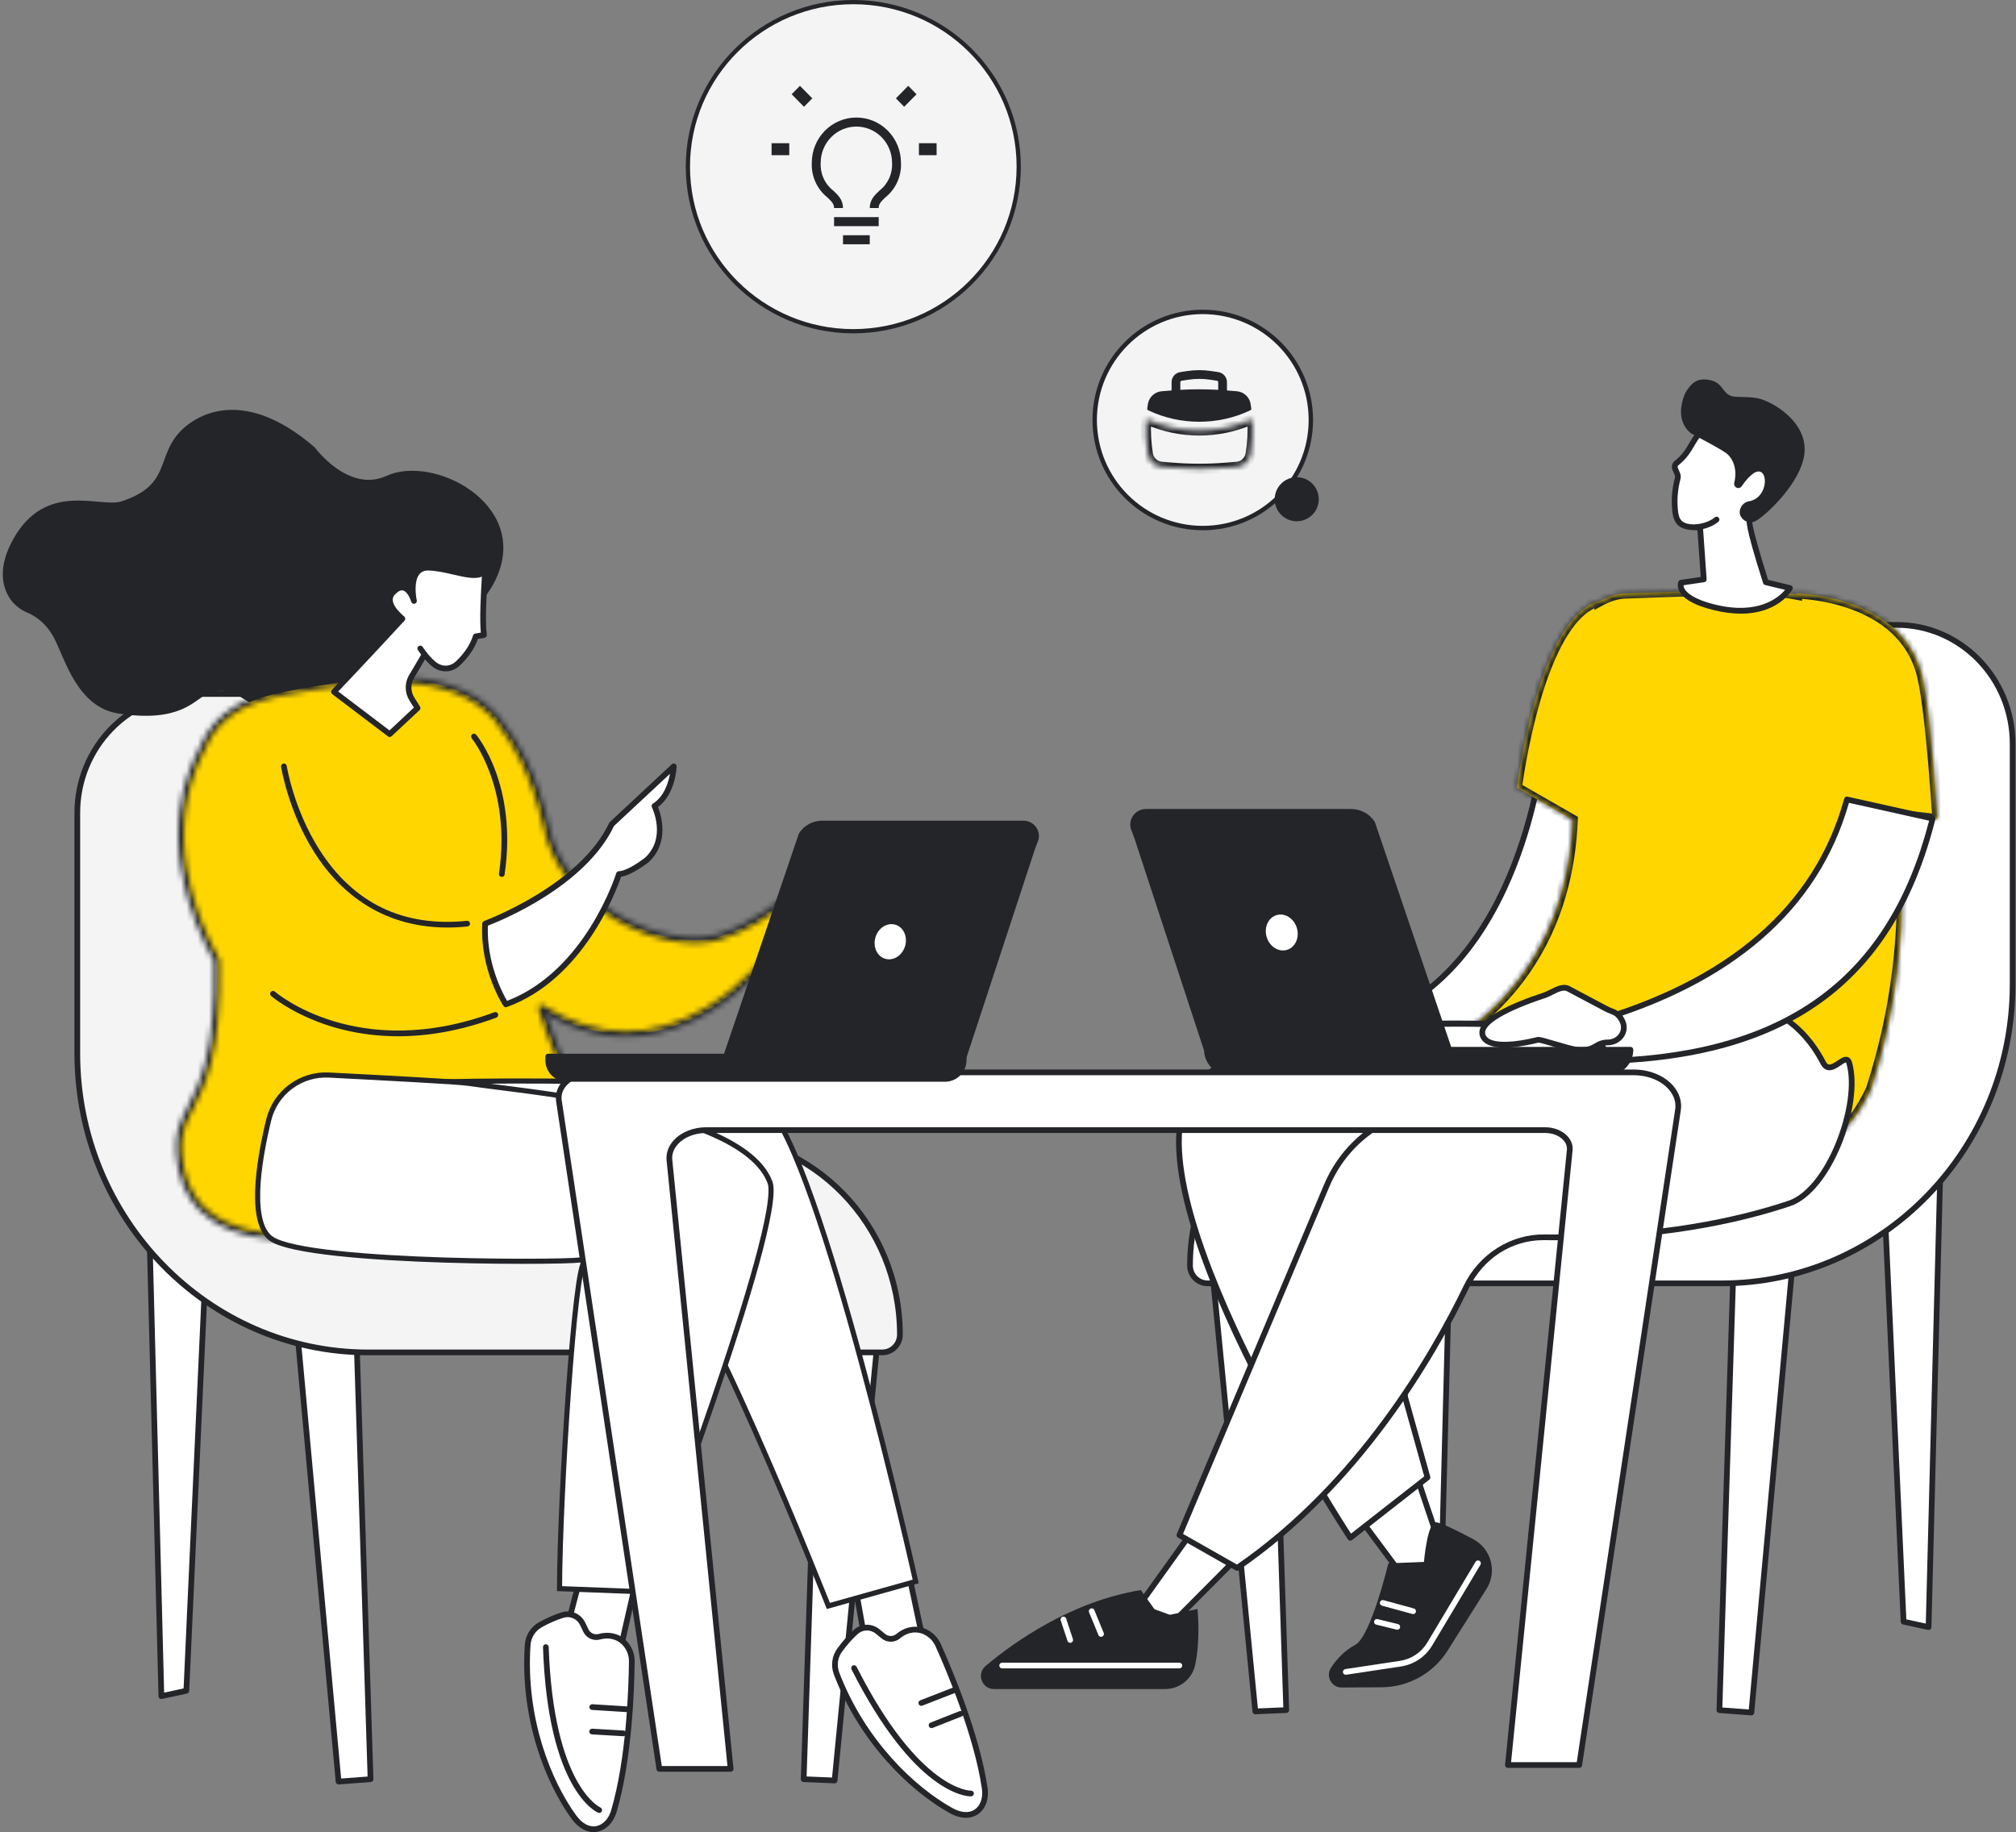 <svg width="362" height="329" viewBox="0 0 362 329" fill="none" xmlns="http://www.w3.org/2000/svg">
<rect x="0" y="0" width="362" height="329" fill="#808080" stroke="none"/>
<path d="M217.625 227.588L225.413 307.328L230.971 307.096L228.21 223.266L217.625 227.588Z" fill="white"/>
<path d="M218.169 227.919L225.871 306.796L230.437 306.605L227.718 224.021L218.169 227.919ZM225.408 307.844C225.146 307.844 224.925 307.643 224.9 307.379L217.112 227.641C217.089 227.413 217.218 227.201 217.427 227.116L228.013 222.794C228.167 222.731 228.344 222.748 228.485 222.837C228.625 222.929 228.713 223.084 228.717 223.252L231.478 307.079C231.487 307.36 231.269 307.597 230.988 307.609L225.431 307.841C225.422 307.841 225.415 307.844 225.408 307.844Z" fill="#232529"/>
<path d="M322.086 224.724L314.487 307.531L308.742 307.101L311.503 220.248L322.086 224.724Z" fill="white"/>
<path d="M309.268 306.626L314.02 306.983L321.541 225.053L311.989 221.012L309.268 306.626ZM314.485 308.047C314.472 308.047 314.46 308.047 314.446 308.045L308.701 307.614C308.427 307.593 308.218 307.361 308.227 307.084L310.988 220.234C310.995 220.063 311.082 219.909 311.225 219.817C311.365 219.725 311.545 219.711 311.701 219.778L322.284 224.254C322.489 224.341 322.616 224.551 322.595 224.772L314.997 307.579C314.971 307.847 314.748 308.047 314.485 308.047Z" fill="#232529"/>
<path d="M348.539 205.235L346.303 292.188L341.816 291.216L337.703 201.1L348.539 205.235Z" fill="white"/>
<path d="M342.309 290.801L345.804 291.559L348.015 205.585L338.249 201.86L342.309 290.801ZM346.302 292.703C346.265 292.703 346.228 292.699 346.194 292.692L341.706 291.72C341.48 291.669 341.314 291.474 341.303 291.241L337.188 201.125C337.181 200.952 337.262 200.789 337.4 200.687C337.54 200.586 337.722 200.561 337.883 200.623L348.72 204.759C348.922 204.835 349.056 205.033 349.049 205.249L346.813 292.203C346.811 292.355 346.739 292.5 346.617 292.595C346.527 292.666 346.415 292.703 346.302 292.703Z" fill="#232529"/>
<path d="M260.875 203.286L258.639 290.24L253.979 290.266L250.039 199.153L260.875 203.286Z" fill="white"/>
<path d="M250.589 199.916L254.473 289.756L258.144 289.735L260.357 203.642L250.589 199.916ZM253.983 290.785C253.709 290.785 253.483 290.569 253.469 290.295L249.532 199.179C249.523 199.007 249.603 198.843 249.744 198.742C249.884 198.641 250.066 198.618 250.225 198.677L261.061 202.813C261.266 202.891 261.397 203.087 261.393 203.306L259.157 290.26C259.15 290.536 258.924 290.758 258.646 290.76L253.985 290.785H253.983Z" fill="#232529"/>
<path d="M283.402 135.38V155.614C283.402 175.4 267.795 191.44 248.545 191.44C229.292 191.44 213.688 207.481 213.688 227.269C213.688 229.031 215.113 230.461 216.872 230.461H309.143C338.002 230.461 361.397 206.415 361.397 176.75V133.58C361.397 121.781 352.092 112.216 340.613 112.216H305.936C293.49 112.216 283.402 122.587 283.402 135.38Z" fill="white"/>
<path d="M305.934 112.732C293.792 112.732 283.911 122.893 283.911 135.383V155.614C283.911 175.653 268.044 191.956 248.543 191.956C229.604 191.956 214.197 207.798 214.197 227.272C214.197 228.748 215.396 229.95 216.87 229.95H309.141C337.671 229.95 360.884 206.085 360.884 176.752V133.582C360.884 122.085 351.791 112.732 340.611 112.732H305.934ZM309.141 230.977H216.87C214.832 230.977 213.172 229.314 213.172 227.272C213.172 207.232 229.039 190.929 248.54 190.929C267.48 190.929 282.887 175.087 282.887 155.614V135.383C282.887 122.327 293.225 111.707 305.934 111.707H340.611C352.355 111.707 361.908 121.521 361.908 133.582V176.752C361.908 206.651 338.237 230.977 309.141 230.977Z" fill="#232529"/>
<path d="M276.81 136.337C276.81 136.337 271.781 182.058 238.008 185.049L276.81 185.602C276.81 185.602 291.178 156.455 291.761 145.105C292.345 133.755 276.81 136.337 276.81 136.337Z" fill="white"/>
<path d="M243.669 184.613L276.498 185.078C277.994 182.006 290.714 155.586 291.255 145.074C291.387 142.507 290.654 140.492 289.079 139.085C285.586 135.965 278.925 136.575 277.276 136.785C276.993 138.915 275.427 149.263 270.545 159.781C264.291 173.256 255.072 181.739 243.669 184.613ZM276.815 186.109C276.813 186.109 276.811 186.109 276.809 186.109L238.007 185.557C237.733 185.552 237.512 185.336 237.5 185.064C237.491 184.79 237.696 184.557 237.968 184.534C255.162 183.01 264.662 170.009 269.604 159.373C274.99 147.777 276.293 136.389 276.307 136.273C276.332 136.045 276.505 135.861 276.733 135.824C277.085 135.767 285.414 134.436 289.763 138.32C291.582 139.944 292.427 142.233 292.28 145.127C291.697 156.451 277.865 184.629 277.276 185.824C277.189 185.999 277.011 186.109 276.815 186.109Z" fill="#232529"/>
<path d="M328.781 133.207C333.852 135.355 339.806 137.886 345.049 140.14C345.052 140.207 345.052 140.271 345.054 140.336L328.786 133.315L328.781 133.207Z" fill="white"/>
<path d="M345.066 140.848C344.997 140.848 344.928 140.834 344.863 140.806L328.595 133.785C328.415 133.707 328.296 133.534 328.287 133.339L328.282 133.231C328.273 133.053 328.356 132.885 328.501 132.784C328.646 132.683 328.83 132.664 328.993 132.733C335.188 135.356 340.813 137.755 345.264 139.669C345.448 139.747 345.57 139.927 345.575 140.125L345.579 140.325C345.582 140.498 345.496 140.663 345.351 140.76C345.266 140.818 345.165 140.848 345.066 140.848Z" fill="#232529"/>
<mask id="path-15-inside-1_2_190627" fill="white">
<path fill-rule="evenodd" clip-rule="evenodd" d="M322.58 106.773C317.33 105.742 312.655 105.82 291.774 106.577C290.319 106.629 288.795 107.126 287.316 107.932L287.318 107.9C276.217 110.539 272.367 141.457 272.367 141.457L282.401 147.211C282.047 155.993 279.853 165.636 273.827 174.3C271.713 177.339 268.837 180.676 264.891 183.872C267.108 185.668 270.553 188.005 275.181 189.38C280.096 190.841 283.448 190.357 286.845 189.868C288.76 189.592 290.689 189.313 292.921 189.38C301.492 189.635 307.222 194.757 312.254 199.255C316.839 203.353 320.843 206.932 325.887 205.839C328.713 205.226 332.457 203.021 335.966 195.62C337.956 189.486 339.726 182.281 340.712 174.136C341.944 163.964 341.679 154.577 340.654 146.282L347.894 147.124C347.894 147.124 346.807 128.758 345.223 121.662C341.889 106.734 322.562 106.577 322.562 106.577L322.58 106.773Z"/>
</mask>
<path fill-rule="evenodd" clip-rule="evenodd" d="M322.58 106.773C317.33 105.742 312.655 105.82 291.774 106.577C290.319 106.629 288.795 107.126 287.316 107.932L287.318 107.9C276.217 110.539 272.367 141.457 272.367 141.457L282.401 147.211C282.047 155.993 279.853 165.636 273.827 174.3C271.713 177.339 268.837 180.676 264.891 183.872C267.108 185.668 270.553 188.005 275.181 189.38C280.096 190.841 283.448 190.357 286.845 189.868C288.76 189.592 290.689 189.313 292.921 189.38C301.492 189.635 307.222 194.757 312.254 199.255C316.839 203.353 320.843 206.932 325.887 205.839C328.713 205.226 332.457 203.021 335.966 195.62C337.956 189.486 339.726 182.281 340.712 174.136C341.944 163.964 341.679 154.577 340.654 146.282L347.894 147.124C347.894 147.124 346.807 128.758 345.223 121.662C341.889 106.734 322.562 106.577 322.562 106.577L322.58 106.773Z" fill="#FFD600"/>
<path d="M291.774 106.577L291.807 107.496L291.807 107.496L291.774 106.577ZM322.58 106.773L322.403 107.675L323.604 107.911L323.496 106.692L322.58 106.773ZM287.316 107.932L286.399 107.874L286.294 109.536L287.756 108.739L287.316 107.932ZM287.318 107.9L288.236 107.958L288.313 106.719L287.106 107.006L287.318 107.9ZM272.367 141.457L271.455 141.343L271.379 141.95L271.91 142.254L272.367 141.457ZM282.401 147.211L283.319 147.248L283.342 146.691L282.858 146.413L282.401 147.211ZM273.827 174.3L273.072 173.775L273.072 173.775L273.827 174.3ZM264.891 183.872L264.312 183.157L263.43 183.872L264.312 184.586L264.891 183.872ZM275.181 189.38L275.443 188.498L275.443 188.498L275.181 189.38ZM286.845 189.868L286.977 190.778L286.845 189.868ZM292.921 189.38L292.948 188.461H292.948L292.921 189.38ZM312.254 199.255L311.641 199.941L312.254 199.255ZM325.887 205.839L326.082 206.738L326.082 206.738L325.887 205.839ZM335.966 195.62L336.797 196.014L336.822 195.96L336.841 195.904L335.966 195.62ZM340.712 174.136L339.799 174.026L339.799 174.026L340.712 174.136ZM340.654 146.282L340.76 145.369L339.598 145.233L339.741 146.395L340.654 146.282ZM347.894 147.124L347.788 148.037L348.876 148.164L348.812 147.07L347.894 147.124ZM345.223 121.662L346.12 121.461L346.12 121.461L345.223 121.662ZM322.562 106.577L322.57 105.657L321.557 105.649L321.647 106.658L322.562 106.577ZM291.807 107.496C312.741 106.737 317.283 106.67 322.403 107.675L322.757 105.871C317.376 104.815 312.569 104.903 291.741 105.658L291.807 107.496ZM287.756 108.739C289.148 107.98 290.532 107.542 291.807 107.496L291.741 105.658C290.105 105.717 288.441 106.271 286.876 107.124L287.756 108.739ZM286.401 107.843L286.399 107.874L288.234 107.989L288.236 107.958L286.401 107.843ZM272.367 141.457C273.28 141.57 273.28 141.57 273.28 141.57C273.28 141.57 273.28 141.57 273.28 141.569C273.28 141.569 273.28 141.567 273.28 141.566C273.281 141.562 273.281 141.557 273.282 141.55C273.284 141.536 273.287 141.515 273.29 141.486C273.298 141.43 273.309 141.344 273.324 141.233C273.355 141.009 273.401 140.68 273.464 140.259C273.589 139.416 273.782 138.208 274.047 136.749C274.578 133.829 275.399 129.915 276.562 125.925C277.728 121.928 279.225 117.898 281.091 114.723C282.977 111.514 285.131 109.365 287.531 108.795L287.106 107.006C283.955 107.755 281.464 110.46 279.506 113.791C277.529 117.155 275.981 121.349 274.797 125.411C273.61 129.48 272.775 133.461 272.238 136.42C271.968 137.901 271.773 139.128 271.645 139.987C271.581 140.417 271.533 140.754 271.502 140.985C271.486 141.1 271.475 141.189 271.467 141.249C271.463 141.279 271.46 141.302 271.458 141.318C271.457 141.326 271.456 141.332 271.456 141.336C271.455 141.338 271.455 141.34 271.455 141.341C271.455 141.341 271.455 141.342 271.455 141.342C271.455 141.343 271.455 141.343 272.367 141.457ZM282.858 146.413L272.825 140.659L271.91 142.254L281.943 148.009L282.858 146.413ZM274.582 174.825C280.734 165.98 282.961 156.152 283.319 147.248L281.482 147.174C281.133 155.834 278.972 165.293 273.072 173.775L274.582 174.825ZM265.469 184.586C269.491 181.33 272.424 177.927 274.582 174.825L273.072 173.775C271.002 176.751 268.184 180.022 264.312 183.157L265.469 184.586ZM275.443 188.498C270.968 187.169 267.629 184.907 265.469 183.157L264.312 184.586C266.587 186.429 270.138 188.841 274.919 190.261L275.443 188.498ZM286.714 188.958C283.343 189.444 280.158 189.9 275.443 188.498L274.919 190.261C280.034 191.782 283.552 191.271 286.977 190.778L286.714 188.958ZM292.948 188.461C290.627 188.392 288.624 188.682 286.714 188.958L286.977 190.778C288.896 190.501 290.752 190.235 292.893 190.299L292.948 188.461ZM312.867 198.569C307.862 194.096 301.898 188.727 292.948 188.461L292.893 190.299C301.086 190.543 306.583 195.419 311.641 199.941L312.867 198.569ZM325.693 204.94C323.459 205.425 321.431 204.892 319.357 203.697C317.252 202.484 315.179 200.636 312.867 198.569L311.641 199.941C313.914 201.972 316.135 203.963 318.439 205.29C320.775 206.636 323.272 207.347 326.082 206.738L325.693 204.94ZM335.135 195.226C331.71 202.449 328.162 204.405 325.693 204.94L326.082 206.738C329.263 206.048 333.204 203.592 336.797 196.014L335.135 195.226ZM339.799 174.026C338.822 182.104 337.065 189.251 335.092 195.336L336.841 195.904C338.846 189.721 340.631 182.457 341.625 174.247L339.799 174.026ZM339.741 146.395C340.759 154.625 341.021 163.937 339.799 174.026L341.625 174.247C342.867 163.992 342.6 154.529 341.566 146.169L339.741 146.395ZM340.548 147.195L347.788 148.037L348 146.211L340.76 145.369L340.548 147.195ZM347.894 147.124C348.812 147.07 348.812 147.07 348.812 147.069C348.812 147.069 348.812 147.069 348.812 147.069C348.812 147.068 348.812 147.067 348.811 147.066C348.811 147.064 348.811 147.06 348.811 147.056C348.81 147.047 348.81 147.034 348.808 147.016C348.806 146.981 348.803 146.928 348.799 146.86C348.791 146.723 348.778 146.521 348.762 146.263C348.729 145.745 348.68 144.998 348.617 144.08C348.49 142.244 348.304 139.721 348.068 136.976C347.6 131.508 346.928 125.08 346.12 121.461L344.325 121.862C345.102 125.34 345.766 131.643 346.236 137.133C346.471 139.865 346.656 142.378 346.782 144.207C346.845 145.121 346.894 145.865 346.926 146.379C346.943 146.637 346.955 146.837 346.964 146.972C346.968 147.04 346.971 147.092 346.973 147.126C346.974 147.144 346.975 147.157 346.975 147.165C346.975 147.17 346.976 147.173 346.976 147.175C346.976 147.176 346.976 147.177 346.976 147.178C346.976 147.178 346.976 147.178 346.976 147.178C346.976 147.178 346.976 147.178 347.894 147.124ZM346.12 121.461C344.356 113.565 338.353 109.616 332.956 107.657C330.252 106.676 327.664 106.177 325.756 105.923C324.8 105.796 324.01 105.73 323.457 105.695C323.18 105.678 322.962 105.668 322.811 105.663C322.736 105.661 322.677 105.659 322.637 105.659C322.617 105.658 322.601 105.658 322.59 105.658C322.584 105.658 322.58 105.658 322.576 105.658C322.575 105.658 322.573 105.658 322.572 105.658C322.572 105.658 322.571 105.658 322.571 105.658C322.57 105.657 322.57 105.657 322.562 106.577C322.555 107.496 322.555 107.496 322.555 107.496C322.555 107.496 322.554 107.496 322.555 107.496C322.555 107.496 322.555 107.496 322.556 107.496C322.557 107.496 322.56 107.496 322.563 107.496C322.571 107.497 322.583 107.497 322.599 107.497C322.632 107.498 322.682 107.499 322.749 107.501C322.884 107.506 323.084 107.514 323.342 107.53C323.859 107.563 324.605 107.625 325.513 107.746C327.332 107.988 329.784 108.462 332.329 109.385C337.428 111.237 342.755 114.831 344.325 121.862L346.12 121.461ZM321.647 106.658L321.664 106.855L323.496 106.692L323.478 106.496L321.647 106.658Z" fill="#232529" mask="url(#path-15-inside-1_2_190627)"/>
<path d="M305.929 104.044L305.276 94.755C304.831 94.722 304.525 94.704 304.435 94.704C301.845 94.674 301.004 93.834 300.783 91.706C300.643 90.375 300.594 88.397 301.241 85.922C301.31 85.659 301.297 85.378 301.188 85.127L300.746 84.089C300.654 83.748 300.772 83.382 301.046 83.159L301.28 82.965C302.126 82.272 302.828 81.42 303.39 80.474C303.908 79.603 304.787 77.973 305.391 77.683C307.092 76.87 313.993 73.257 317.85 79.571C320.858 84.494 315.944 91.273 314.157 93.493C313.726 94.032 317.074 104.557 317.074 104.557L321.401 105.602C321.401 105.602 318.062 111.541 307.919 109.084C300.696 107.336 301.842 104.647 301.842 104.647L305.929 104.044Z" fill="white"/>
<path d="M302.294 105.097C302.299 105.249 302.341 105.463 302.476 105.716C302.826 106.37 304.017 107.611 308.044 108.585C315.788 110.459 319.401 107.279 320.541 105.921L316.958 105.053C316.785 105.011 316.644 104.88 316.589 104.71C313.158 93.922 313.568 93.415 313.764 93.171C315.779 90.664 320.172 84.345 317.418 79.837C313.93 74.124 307.814 77.083 305.804 78.054L305.619 78.144C305.24 78.326 304.452 79.68 304.072 80.332L303.835 80.735C303.218 81.771 302.469 82.655 301.611 83.36L301.376 83.553C301.267 83.643 301.214 83.79 301.24 83.926L301.666 84.923C301.815 85.273 301.843 85.674 301.744 86.052C301.247 87.944 301.102 89.777 301.297 91.649C301.479 93.383 301.977 94.159 304.445 94.189C304.54 94.189 304.857 94.21 305.315 94.24C305.571 94.258 305.774 94.461 305.792 94.716L306.446 104.005C306.465 104.272 306.276 104.509 306.009 104.549L302.294 105.097ZM312.601 110.199C311.196 110.199 309.603 110.017 307.802 109.582C304.376 108.753 302.269 107.59 301.535 106.13C301.074 105.209 301.343 104.519 301.376 104.443C301.447 104.279 301.597 104.164 301.774 104.136L305.389 103.602L304.8 95.234C304.613 95.223 304.487 95.216 304.434 95.214C301.664 95.181 300.538 94.244 300.277 91.757C300.068 89.759 300.224 87.806 300.752 85.791C300.793 85.632 300.782 85.467 300.722 85.326L300.28 84.288C300.27 84.267 300.264 84.244 300.257 84.221C300.112 83.687 300.296 83.113 300.724 82.761L300.961 82.568C301.728 81.937 302.398 81.144 302.955 80.21L303.186 79.816C303.939 78.524 304.563 77.513 305.175 77.219L305.357 77.131C311.305 74.255 315.657 74.985 318.293 79.302C321.353 84.311 316.817 90.988 314.634 93.724C314.632 94.61 316.041 99.582 317.48 104.125L321.528 105.103C321.683 105.14 321.812 105.249 321.876 105.396C321.941 105.543 321.931 105.714 321.853 105.852C321.733 106.066 319.316 110.199 312.601 110.199Z" fill="#232529"/>
<path d="M315.726 71.544C313.854 71.141 311.706 71.429 310.798 71.093C309.334 70.554 309.292 68.8 307.268 68.307C304.816 67.711 303.794 68.758 302.833 70.218C302.675 70.462 302.534 70.734 302.419 71.043C300.879 75.18 302.824 77.2 303.69 77.856C303.69 77.856 309.205 80.709 310.151 81.524C311.033 82.286 312.053 84.091 311.411 86.687C311.328 87.02 311.475 87.368 311.758 87.541C312.09 87.739 312.518 87.644 312.746 87.315C313.462 86.272 315.031 84.26 316.145 84.736C317.545 85.335 317.11 89.54 314.02 90.023C313.071 90.173 312.3 91.144 312.392 92.139C312.454 92.789 313.064 93.576 313.974 93.783C314.529 93.912 315.074 93.687 315.562 93.376C317.58 92.086 323.267 86.622 323.974 81.722C324.824 75.818 318.213 72.081 315.726 71.544Z" fill="#232529"/>
<path d="M304.574 95.172C304.3 95.172 304.072 94.955 304.063 94.679C304.051 94.396 304.272 94.156 304.556 94.145C304.574 94.145 306.552 94.053 307.899 92.906C308.116 92.724 308.44 92.749 308.622 92.966C308.806 93.182 308.779 93.505 308.565 93.689C306.939 95.068 304.689 95.167 304.593 95.172C304.586 95.172 304.581 95.172 304.574 95.172Z" fill="#232529"/>
<path d="M260.347 281.562C259.403 280.604 253.948 263.62 253.948 263.62L243.172 271.317L254.987 287.215L260.347 281.562Z" fill="white"/>
<path d="M243.892 271.429L255.032 286.419L259.704 281.489C258.426 279.048 254.841 268.064 253.673 264.442L243.892 271.429ZM254.984 287.727C254.974 287.727 254.963 287.727 254.954 287.727C254.802 287.717 254.663 287.641 254.574 287.519L242.757 271.622C242.676 271.511 242.641 271.373 242.662 271.237C242.683 271.102 242.759 270.979 242.872 270.899L253.648 263.201C253.782 263.104 253.952 263.079 254.109 263.13C254.263 263.183 254.385 263.305 254.433 263.461C256.503 269.902 260.036 280.416 260.713 281.203C260.885 281.404 260.897 281.721 260.717 281.912L255.357 287.565C255.26 287.669 255.124 287.727 254.984 287.727Z" fill="#232529"/>
<path d="M240.927 303.039L248.093 302.995C252.834 302.968 257.246 300.554 259.832 296.576L266.917 285.343C268.877 282.239 267.781 278.127 264.543 276.402C261.584 274.829 258.485 273.296 257.76 273.365C256.286 273.505 255.69 280.489 255.69 280.489L249.304 280.736C249.304 280.736 246.15 293.868 243.375 295.36C241.353 296.447 239.942 298.045 238.991 299.502C237.996 301.029 239.106 303.048 240.927 303.039Z" fill="#232529"/>
<path d="M241.653 300.75C241.404 300.75 241.185 300.566 241.146 300.312C241.105 300.032 241.298 299.771 241.579 299.73L251.381 298.252C253.435 297.941 255.227 296.739 256.295 294.954L264.955 280.466C265.103 280.222 265.416 280.144 265.66 280.289C265.902 280.434 265.982 280.749 265.837 280.991L257.175 295.482C255.95 297.529 253.894 298.908 251.533 299.265L241.731 300.743C241.706 300.748 241.68 300.75 241.653 300.75Z" fill="white"/>
<path d="M253.748 289.852C253.702 289.852 253.659 289.845 253.612 289.833L248.151 288.343C247.877 288.27 247.718 287.986 247.791 287.715C247.865 287.441 248.146 287.28 248.42 287.353L253.882 288.843C254.156 288.917 254.317 289.2 254.241 289.474C254.179 289.702 253.974 289.852 253.748 289.852Z" fill="white"/>
<path d="M250.901 292.66C250.861 292.66 250.82 292.656 250.779 292.646L247.117 291.748C246.841 291.682 246.673 291.405 246.742 291.129C246.809 290.855 247.087 290.684 247.361 290.754L251.023 291.649C251.299 291.718 251.467 291.995 251.4 292.269C251.343 292.504 251.133 292.66 250.901 292.66Z" fill="white"/>
<path d="M223.582 278.32L211.069 290.906L204.438 288.468L215.971 272.365L223.582 278.32Z" fill="white"/>
<path d="M205.244 288.217L210.936 290.31L222.808 278.367L216.076 273.098L205.244 288.217ZM211.067 291.418C211.01 291.418 210.95 291.406 210.89 291.386L204.258 288.947C204.106 288.892 203.991 288.77 203.945 288.616C203.897 288.464 203.925 288.298 204.019 288.167L215.553 272.064C215.633 271.951 215.758 271.875 215.896 271.857C216.034 271.836 216.175 271.873 216.285 271.961L223.895 277.915C224.01 278.005 224.082 278.141 224.091 278.286C224.1 278.433 224.047 278.576 223.944 278.68L211.431 291.266C211.334 291.365 211.201 291.418 211.067 291.418Z" fill="#232529"/>
<path d="M289.81 185.407C289.81 185.407 232.626 178.391 215.621 193.908C198.618 209.426 242.463 276.156 242.463 276.156L256.329 265.315L243.177 218.151L296.038 202.325L289.81 185.407Z" fill="white"/>
<path d="M261.611 184.365C244.678 184.365 224.748 186.266 215.964 194.284C200.209 208.662 238.735 269.433 242.585 275.406L255.74 265.123L242.679 218.287C242.603 218.018 242.757 217.739 243.024 217.658L295.363 201.989L289.432 185.88C287.378 185.645 275.501 184.365 261.611 184.365ZM242.458 276.668C242.43 276.668 242.403 276.666 242.375 276.661C242.235 276.638 242.108 276.557 242.03 276.438C240.229 273.698 198.141 209.162 215.271 193.527C232.255 178.03 287.523 184.609 289.867 184.896C290.058 184.919 290.219 185.048 290.286 185.228L296.515 202.145C296.563 202.279 296.554 202.426 296.492 202.553C296.427 202.68 296.314 202.774 296.178 202.813L243.8 218.496L256.819 265.176C256.875 265.376 256.803 265.59 256.64 265.719L242.776 276.56C242.684 276.631 242.573 276.668 242.458 276.668Z" fill="#232529"/>
<path d="M321.279 216.119C312.973 218.899 298.109 222.491 277.337 222.194C271.436 222.108 265.985 225.546 263.305 231.089C257.152 243.811 243.834 266.715 222.141 281.562L211.781 275.677L238.225 212.921C240.638 207.192 245.153 202.739 250.737 200.581L303.145 180.32C303.145 180.32 319.395 175.531 327.362 190.825C328.785 193.556 331.426 188.674 332.057 190.878C334.215 198.433 328.412 213.731 321.279 216.119Z" fill="white"/>
<path d="M212.428 275.456L222.112 280.957C243.644 266.11 256.864 243.22 262.839 230.866C265.582 225.199 271.271 221.598 277.341 221.681C297.708 221.975 312.387 218.554 321.114 215.634C327.999 213.329 333.602 198.171 331.561 191.019C331.508 190.835 331.458 190.791 331.458 190.789C331.315 190.772 330.82 191.12 330.521 191.323C329.793 191.811 328.966 192.363 328.11 192.145C327.619 192.02 327.214 191.657 326.905 191.063C319.231 176.333 303.934 180.622 303.287 180.813L250.918 201.058C245.496 203.156 241.04 207.552 238.694 213.122L212.428 275.456ZM222.138 282.074C222.05 282.074 221.963 282.053 221.884 282.007L211.525 276.122C211.299 275.995 211.205 275.717 211.306 275.477L237.75 212.723C240.202 206.898 244.869 202.297 250.55 200.103L302.958 179.842C303.163 179.78 319.747 175.101 327.815 190.588C327.983 190.913 328.167 191.102 328.363 191.152C328.777 191.258 329.399 190.839 329.95 190.471C330.606 190.031 331.225 189.614 331.826 189.835C332.169 189.962 332.411 190.264 332.547 190.738C334.741 198.419 328.89 214.112 321.439 216.606C312.636 219.551 297.837 223.002 277.327 222.705C277.256 222.705 277.185 222.703 277.116 222.703C271.442 222.703 266.339 225.987 263.763 231.313C257.718 243.809 244.312 267.008 222.428 281.984C222.34 282.044 222.239 282.074 222.138 282.074Z" fill="#232529"/>
<path d="M215.017 288.936C215.017 288.936 215.623 294.29 214.596 299.022C214.05 301.543 211.779 303.316 209.203 303.316H178.495C176.3 303.316 175.303 300.574 176.987 299.162C182.446 294.583 192.49 287.589 204.842 285.538L208.284 290.364L215.017 288.936Z" fill="#232529"/>
<path d="M211.776 299.605H179.951C179.668 299.605 179.438 299.378 179.438 299.094C179.438 298.811 179.668 298.581 179.951 298.581H211.776C212.059 298.581 212.287 298.811 212.287 299.094C212.287 299.378 212.059 299.605 211.776 299.605Z" fill="white"/>
<path d="M197.715 293.938C197.512 293.938 197.321 293.818 197.24 293.62L195.555 289.53C195.446 289.268 195.571 288.968 195.833 288.86C196.096 288.752 196.395 288.876 196.503 289.139L198.189 293.231C198.295 293.491 198.17 293.792 197.91 293.898C197.846 293.926 197.779 293.938 197.715 293.938Z" fill="white"/>
<path d="M192.169 295.02C191.955 295.02 191.755 294.881 191.683 294.667L190.463 290.976C190.375 290.707 190.521 290.417 190.79 290.329C191.059 290.239 191.349 290.384 191.439 290.654L192.657 294.345C192.745 294.614 192.6 294.904 192.33 294.992C192.277 295.01 192.224 295.02 192.169 295.02Z" fill="white"/>
<path d="M331.635 143.568C326.061 163.882 309.495 176.843 285.477 183.666L289.14 190.512C322.519 189.337 340.024 174.831 347.021 146.99L331.635 143.568Z" fill="white"/>
<path d="M286.234 183.982L289.446 189.987C321.105 188.788 339.218 175.237 346.4 147.375L332.004 144.172C326.549 163.369 311.155 176.759 286.234 183.982ZM289.145 191.023C288.956 191.023 288.783 190.92 288.693 190.752L285.03 183.906C284.956 183.77 284.949 183.607 285.009 183.464C285.071 183.321 285.193 183.213 285.341 183.171C310.458 176.036 325.867 162.664 331.145 143.43C331.218 143.165 331.485 143.004 331.753 143.064L347.139 146.488C347.272 146.518 347.39 146.601 347.463 146.718C347.535 146.838 347.558 146.979 347.523 147.114C340.281 175.925 321.738 189.877 289.163 191.023C289.158 191.023 289.151 191.023 289.145 191.023Z" fill="#232529"/>
<path d="M291.18 183.104C290.842 182.438 290.271 181.911 289.568 181.66C289.066 181.481 288.571 181.241 288.099 180.99L281.562 177.522C280.337 176.921 278.587 178.319 277.316 178.738C273.482 179.998 265.54 182.966 266.194 185.752C266.899 188.759 273.724 187.336 276.149 186.731C276.701 186.592 281.716 188.407 283.301 188.529C285.493 188.695 285.997 188.137 287.07 187.573C287.558 187.318 288.102 187.203 288.691 187.198C289.594 187.191 290.453 186.813 291.019 186.109L291.031 186.09C291.655 185.314 291.763 184.241 291.309 183.355L291.18 183.104Z" fill="white"/>
<path d="M276.221 186.21C276.627 186.21 277.382 186.418 279.314 186.991C280.84 187.445 282.57 187.958 283.336 188.018C285.022 188.145 285.575 187.829 286.337 187.394C286.491 187.304 286.652 187.212 286.827 187.12C287.368 186.837 287.992 186.689 288.686 186.685C289.459 186.68 290.161 186.353 290.615 185.787C291.124 185.151 291.212 184.295 290.85 183.588L290.721 183.337C290.431 182.77 289.959 182.347 289.392 182.144C288.932 181.978 288.444 181.755 287.854 181.444L281.319 177.976C280.705 177.675 279.684 178.186 278.786 178.639C278.324 178.87 277.891 179.088 277.474 179.224C270.437 181.536 266.304 183.993 266.691 185.635C266.78 186.019 267.006 186.316 267.381 186.547C268.731 187.366 271.959 187.249 276.021 186.233C276.079 186.22 276.143 186.21 276.221 186.21ZM284.016 189.07C283.783 189.07 283.534 189.061 283.26 189.04C282.383 188.974 280.675 188.465 279.021 187.974C277.902 187.643 276.505 187.219 276.221 187.235C273.691 187.873 269.039 188.757 266.85 187.422C266.235 187.046 265.846 186.526 265.691 185.87C264.998 182.913 271.542 180.095 277.154 178.25C277.497 178.137 277.9 177.935 278.326 177.723C279.438 177.163 280.698 176.53 281.784 177.062L288.335 180.537C288.879 180.825 289.326 181.03 289.738 181.177C290.553 181.469 291.225 182.07 291.633 182.869L291.762 183.123C292.308 184.186 292.176 185.478 291.428 186.413C290.769 187.237 289.775 187.705 288.692 187.712C288.158 187.714 287.705 187.818 287.304 188.027C287.14 188.115 286.991 188.2 286.846 188.283C286.141 188.686 285.471 189.07 284.016 189.07Z" fill="#232529"/>
<path d="M260.207 188.507L246.405 147.835C245.579 146.562 244.137 145.788 242.588 145.788H205.803C204.134 145.788 203.058 147.409 203.604 148.841C203.821 149.41 204.053 149.972 204.244 150.552L216.718 188.58H216.722C216.761 190.805 218.571 192.594 220.8 192.594H288.684C290.938 192.594 292.767 190.763 292.767 188.507H260.207Z" fill="#232529"/>
<path d="M217.188 188.364C217.218 188.428 217.237 188.499 217.237 188.573C217.271 190.51 218.871 192.085 220.803 192.085H288.687C290.481 192.085 291.971 190.751 292.222 189.022H260.211C259.992 189.022 259.796 188.882 259.725 188.675L245.946 148.065C245.204 146.96 243.954 146.304 242.591 146.304H205.806C205.185 146.304 204.632 146.587 204.289 147.084C203.967 147.554 203.891 148.144 204.086 148.659L204.27 149.138C204.429 149.544 204.595 149.965 204.736 150.393L217.188 188.364ZM288.687 193.109H220.803C218.349 193.109 216.309 191.134 216.214 188.688L203.759 150.713C203.628 150.31 203.469 149.905 203.315 149.511L203.128 149.025C202.811 148.192 202.93 147.25 203.444 146.502C203.983 145.723 204.842 145.277 205.806 145.277H242.591C244.325 145.277 245.914 146.131 246.839 147.559C246.862 147.593 246.881 147.632 246.895 147.674L260.579 187.995H292.77C293.053 187.995 293.283 188.225 293.283 188.509C293.283 191.046 291.22 193.109 288.687 193.109Z" fill="#232529"/>
<path d="M232.866 166.636C233.384 168.358 232.592 170.122 231.095 170.574C229.598 171.025 227.966 169.996 227.448 168.273C226.93 166.551 227.722 164.787 229.218 164.336C230.713 163.884 232.348 164.914 232.866 166.636Z" fill="white"/>
<path d="M186.569 201.434H181.388C181.105 201.434 180.875 201.203 180.875 200.92C180.875 200.637 181.105 200.407 181.388 200.407H186.569C186.853 200.407 187.081 200.637 187.081 200.92C187.081 201.203 186.853 201.434 186.569 201.434Z" fill="white"/>
<path d="M157.657 239.994L149.87 319.734L144.312 319.502L147.073 235.674L157.657 239.994Z" fill="white"/>
<path d="M144.839 319.013L149.404 319.205L157.106 240.328L147.559 236.429L144.839 319.013ZM149.867 320.25C149.86 320.25 149.853 320.25 149.845 320.25L144.288 320.015C144.007 320.004 143.788 319.769 143.797 319.488L146.558 235.658C146.564 235.492 146.651 235.338 146.792 235.246C146.933 235.154 147.109 235.138 147.264 235.202L157.847 239.522C158.059 239.607 158.186 239.821 158.165 240.047L150.377 319.787C150.352 320.05 150.13 320.25 149.867 320.25Z" fill="#232529"/>
<path d="M53.195 237.128L60.795 319.938L66.54 319.505L63.779 232.651L53.195 237.128Z" fill="white"/>
<path d="M53.737 237.451L61.257 319.384L66.009 319.027L63.287 233.413L53.737 237.451ZM60.792 320.445C60.529 320.445 60.306 320.245 60.282 319.98L52.682 237.173C52.661 236.949 52.787 236.74 52.992 236.652L63.576 232.176C63.732 232.109 63.91 232.125 64.053 232.217C64.195 232.307 64.284 232.464 64.289 232.632L67.05 319.485C67.058 319.759 66.85 319.992 66.576 320.012L60.831 320.445C60.817 320.445 60.804 320.445 60.792 320.445Z" fill="#232529"/>
<path d="M26.734 217.639L28.97 304.594L33.456 303.622L37.57 213.504L26.734 217.639Z" fill="white"/>
<path d="M27.261 217.988L29.472 303.959L32.967 303.201L37.028 214.262L27.261 217.988ZM28.975 305.105C28.861 305.105 28.749 305.066 28.658 304.995C28.538 304.901 28.466 304.758 28.462 304.606L26.227 217.651C26.221 217.433 26.353 217.237 26.556 217.159L37.393 213.023C37.553 212.963 37.736 212.986 37.876 213.088C38.016 213.189 38.096 213.355 38.088 213.527L33.974 303.643C33.963 303.876 33.798 304.072 33.57 304.12L29.084 305.094C29.047 305.101 29.011 305.105 28.975 305.105Z" fill="#232529"/>
<path d="M114.398 215.694L116.634 302.647L121.295 302.672L125.235 211.559L114.398 215.694Z" fill="white"/>
<path d="M91.872 147.784V168.018C91.872 187.804 107.478 203.847 126.729 203.847C145.98 203.847 161.586 219.887 161.586 239.673C161.586 241.437 160.161 242.867 158.4 242.867H66.131C37.271 242.867 13.875 218.818 13.875 189.156V145.984C13.875 134.187 23.18 124.622 34.659 124.622H69.337C81.783 124.622 91.872 134.993 91.872 147.784Z" fill="#F4F4F4"/>
<path d="M34.664 125.132C23.486 125.132 14.393 134.486 14.393 145.98V189.153C14.393 218.486 37.605 242.35 66.136 242.35H158.404C159.878 242.35 161.078 241.148 161.078 239.67C161.078 220.197 145.672 204.355 126.734 204.355C107.231 204.355 91.364 188.052 91.364 168.014V147.781C91.364 135.292 81.485 125.132 69.342 125.132H34.664ZM158.404 243.375H66.136C37.039 243.375 13.367 219.05 13.367 189.153V145.98C13.367 133.919 22.921 124.105 34.664 124.105H69.342C82.05 124.105 92.39 134.727 92.39 147.781V168.014C92.39 187.488 107.797 203.33 126.734 203.33C146.237 203.33 162.105 219.633 162.105 239.67C162.105 241.712 160.445 243.375 158.404 243.375Z" fill="#232529"/>
<path d="M4.944 110.033C3.529 109.448 2.284 108.428 1.501 107.03C0.341 104.96 -0.28 101.647 2.327 96.912C8.215 86.219 18.05 91.275 21.812 90.037C30.243 87.26 28.249 82.703 31.673 78.275C34.235 74.961 43.084 68.71 56.525 80.354C56.525 80.354 62.561 88.593 69.402 85.457C77.806 81.607 94.695 90.32 89.358 103.272C87.819 107.007 85.047 109.879 81.671 111.437C81.058 111.718 80.388 111.992 79.66 112.243C77.553 112.969 75.926 114.845 75.398 117.27C73.68 125.156 67.175 140.384 43.035 125.062C41.215 123.906 39.054 123.759 37.172 124.634C34.859 125.709 32.348 129.872 21.189 128.115C14.021 126.985 11.744 118.642 9.851 114.848C8.344 111.824 6.18 110.544 4.944 110.033Z" fill="#232529"/>
<path d="M129.082 168.253C119.589 171.221 101.401 162.982 98.3 149.168C95.841 138.212 91.997 132.654 90.51 130.821C89.8 129.607 88.865 128.468 87.629 127.381C78.786 119.609 63.472 122.126 56.844 123.215C49.326 124.45 43.098 125.474 38.862 130.243C37.737 131.509 36.94 132.836 36.392 134.247L36.391 134.243C28.299 149.479 34.858 165.211 38.903 172.478C39.57 201.618 29.935 197.038 32.542 209.976C36.216 228.202 65.569 221.388 76.246 219.06C79.992 218.245 99.607 224.069 104.402 208.936C107.199 200.105 101.882 196.027 97.187 181.002C121.238 195.951 139.103 170.461 139.103 170.461L140.955 161.524C140.955 161.524 136.103 166.056 129.082 168.253Z" fill="#FFD600"/>
<mask id="path-56-inside-2_2_190627" fill="white">
<path d="M36.809 134.534C28.993 149.315 35.04 164.491 39.344 172.226C39.385 172.297 39.407 172.38 39.409 172.463C39.789 189.058 36.838 194.833 34.684 199.049C33.031 202.282 31.94 204.419 33.039 209.872C33.781 213.554 35.678 216.414 38.676 218.371C48.293 224.648 66.643 220.632 75.461 218.702L76.13 218.557C77.001 218.366 78.477 218.491 80.522 218.661C87.902 219.276 100.253 220.307 103.906 208.778C105.676 203.192 104.087 199.558 101.455 193.539C100.061 190.352 98.327 186.389 96.691 181.153C96.627 180.948 96.697 180.725 96.867 180.594C97.036 180.462 97.269 180.451 97.451 180.564C107.239 186.647 117.135 186.765 126.865 180.912C133.709 176.794 138.061 171.008 138.616 170.246L140.144 162.875C138.292 164.351 134.35 167.137 129.228 168.737C124.303 170.278 116.997 168.892 110.612 165.208C103.864 161.311 99.191 155.507 97.793 149.276C95.367 138.472 91.609 132.994 90.105 131.14C90.089 131.119 90.074 131.099 90.061 131.076C89.355 129.869 88.446 128.784 87.284 127.764C78.624 120.152 63.416 122.65 56.922 123.716C49.341 124.962 43.354 125.948 39.239 130.58C38.185 131.766 37.408 133.026 36.863 134.43C36.849 134.467 36.831 134.502 36.809 134.534ZM53.353 222.773C47.664 222.776 42.174 221.878 38.116 219.23C34.878 217.116 32.831 214.035 32.033 210.074C30.864 204.272 32.083 201.884 33.77 198.582C35.87 194.474 38.743 188.851 38.386 172.613C33.98 164.655 27.885 149.16 35.928 134.007C36.517 132.508 37.349 131.163 38.472 129.899C42.829 124.994 49.282 123.933 56.754 122.705C63.393 121.614 78.936 119.06 87.96 126.993C89.196 128.078 90.166 129.233 90.927 130.525C92.491 132.464 96.334 138.094 98.793 149.052C100.129 155.002 104.624 160.568 111.125 164.319C117.273 167.867 124.259 169.216 128.922 167.759C135.742 165.627 140.551 161.192 140.599 161.146C140.762 160.994 141.006 160.964 141.2 161.074C141.395 161.183 141.496 161.406 141.451 161.625L139.598 170.561C139.584 170.63 139.556 170.695 139.516 170.75C139.47 170.817 134.901 177.264 127.422 181.773C120.697 185.828 110.228 189.086 98.083 182.134C99.578 186.689 101.128 190.233 102.394 193.129C105.029 199.153 106.77 203.134 104.884 209.087C100.984 221.396 87.617 220.282 80.436 219.683C78.63 219.531 77.07 219.402 76.349 219.559L75.68 219.706C70.368 220.867 61.649 222.773 53.353 222.773Z"/>
</mask>
<path d="M129.075 167.675H129.08V168.824H129.075V167.675ZM36.809 134.534L35.793 133.997L35.822 133.943L35.855 133.893L36.809 134.534ZM39.344 172.226L38.344 172.791L38.34 172.785L39.344 172.226ZM39.409 172.463L38.26 172.489L38.26 172.485L39.409 172.463ZM34.684 199.049L35.707 199.572L35.707 199.572L34.684 199.049ZM33.039 209.872L31.912 210.099L31.912 210.099L33.039 209.872ZM38.676 218.371L39.305 217.408L39.305 217.408L38.676 218.371ZM75.461 218.702L75.215 217.58L75.218 217.579L75.461 218.702ZM76.13 218.557L76.377 219.68L76.374 219.681L76.13 218.557ZM80.522 218.661L80.426 219.806L80.426 219.806L80.522 218.661ZM103.906 208.778L102.81 208.431V208.431L103.906 208.778ZM101.455 193.539L100.402 194L100.402 194L101.455 193.539ZM96.691 181.153L95.594 181.496L95.594 181.495L96.691 181.153ZM96.867 180.594L96.162 179.686L96.163 179.685L96.867 180.594ZM97.451 180.564L98.057 179.587L98.058 179.588L97.451 180.564ZM126.865 180.912L126.272 179.927L126.272 179.927L126.865 180.912ZM138.616 170.246L139.741 170.479L139.691 170.722L139.545 170.923L138.616 170.246ZM140.144 162.875L139.428 161.976L141.915 159.994L141.269 163.108L140.144 162.875ZM129.228 168.737L128.885 167.641L128.885 167.64L129.228 168.737ZM110.612 165.208L110.038 166.203L110.038 166.203L110.612 165.208ZM97.793 149.276L98.914 149.024L98.914 149.024L97.793 149.276ZM90.105 131.14L89.213 131.864L89.208 131.858L89.203 131.852L90.105 131.14ZM90.061 131.076L91.053 130.495L91.06 130.506L90.061 131.076ZM87.284 127.764L86.525 128.628L86.525 128.628L87.284 127.764ZM56.922 123.716L56.735 122.582L56.736 122.582L56.922 123.716ZM39.239 130.58L40.098 131.344L40.098 131.344L39.239 130.58ZM36.863 134.43L35.789 134.021L35.792 134.015L36.863 134.43ZM53.353 222.773L53.353 221.624H53.353V222.773ZM38.116 219.23L37.488 220.192L37.487 220.192L38.116 219.23ZM32.033 210.074L30.907 210.302L30.907 210.301L32.033 210.074ZM33.77 198.582L32.747 198.059L32.747 198.059L33.77 198.582ZM38.386 172.613L39.392 172.056L39.529 172.304L39.535 172.588L38.386 172.613ZM35.928 134.007L36.998 134.427L36.974 134.488L36.943 134.546L35.928 134.007ZM38.472 129.899L39.332 130.662L39.332 130.662L38.472 129.899ZM56.754 122.705L56.941 123.84L56.941 123.84L56.754 122.705ZM87.96 126.993L87.202 127.857L87.202 127.856L87.96 126.993ZM90.927 130.525L90.032 131.247L89.979 131.181L89.936 131.108L90.927 130.525ZM98.793 149.052L97.672 149.304L97.672 149.304L98.793 149.052ZM111.125 164.319L111.7 163.323L111.7 163.323L111.125 164.319ZM128.922 167.759L129.265 168.856L129.265 168.856L128.922 167.759ZM140.599 161.146L139.802 160.317L139.809 160.31L139.817 160.303L140.599 161.146ZM141.2 161.074L140.641 162.079L140.631 162.073L141.2 161.074ZM141.451 161.625L140.325 161.391L140.325 161.391L141.451 161.625ZM139.598 170.561L138.472 170.332L138.473 170.328L139.598 170.561ZM139.516 170.75L138.565 170.104L138.575 170.09L138.585 170.075L139.516 170.75ZM127.422 181.773L126.828 180.788L126.828 180.788L127.422 181.773ZM98.083 182.134L96.991 182.493L96.058 179.651L98.654 181.137L98.083 182.134ZM102.394 193.129L101.341 193.59L101.341 193.59L102.394 193.129ZM104.884 209.087L103.788 208.739L103.788 208.739L104.884 209.087ZM80.436 219.683L80.341 220.829L80.34 220.829L80.436 219.683ZM76.349 219.559L76.102 218.437L76.105 218.436L76.349 219.559ZM75.68 219.706L75.927 220.829L75.925 220.829L75.68 219.706ZM37.825 135.071C30.296 149.309 36.089 164.013 40.349 171.667L38.34 172.785C33.991 164.97 27.69 149.32 35.793 133.997L37.825 135.071ZM40.345 171.661C40.481 171.902 40.553 172.171 40.558 172.441L38.26 172.485C38.262 172.589 38.288 172.693 38.344 172.791L40.345 171.661ZM40.558 172.437C40.749 180.803 40.103 186.498 39.115 190.664C38.123 194.846 36.795 197.443 35.707 199.572L33.66 198.526C34.726 196.44 35.951 194.041 36.878 190.133C37.809 186.208 38.448 180.718 38.26 172.489L40.558 172.437ZM35.707 199.572C34.87 201.21 34.259 202.419 33.954 203.866C33.654 205.289 33.637 207.021 34.165 209.645L31.912 210.099C31.342 207.269 31.322 205.207 31.705 203.391C32.084 201.597 32.845 200.122 33.66 198.526L35.707 199.572ZM34.165 209.645C34.85 213.041 36.578 215.629 39.305 217.408L38.048 219.333C34.778 217.199 32.712 214.066 31.912 210.099L34.165 209.645ZM39.305 217.408C43.782 220.33 50.445 220.925 57.291 220.467C64.086 220.013 70.799 218.546 75.215 217.58L75.707 219.825C71.304 220.788 64.433 222.294 57.445 222.761C50.507 223.224 43.188 222.688 38.048 219.333L39.305 217.408ZM75.218 217.579L75.887 217.434L76.374 219.681L75.704 219.826L75.218 217.579ZM75.884 217.435C76.472 217.306 77.183 217.296 77.93 217.325C78.695 217.355 79.604 217.431 80.617 217.516L80.426 219.806C79.395 219.72 78.544 219.649 77.841 219.622C77.122 219.594 76.66 219.618 76.377 219.68L75.884 217.435ZM80.617 217.516C84.339 217.826 89.082 218.211 93.335 217.158C97.504 216.126 101.13 213.734 102.81 208.431L105.002 209.125C103.029 215.351 98.654 218.209 93.888 219.389C89.208 220.548 84.085 220.111 80.426 219.806L80.617 217.516ZM102.81 208.431C104.435 203.304 103.047 200.05 100.402 194L102.508 193.079C105.126 199.067 106.917 203.079 105.002 209.125L102.81 208.431ZM100.402 194C99.007 190.809 97.25 186.797 95.594 181.496L97.788 180.811C99.404 185.982 101.116 189.895 102.508 193.079L100.402 194ZM95.594 181.495C95.388 180.834 95.613 180.112 96.162 179.686L97.571 181.502C97.782 181.338 97.867 181.063 97.789 180.812L95.594 181.495ZM96.163 179.685C96.714 179.259 97.469 179.222 98.057 179.587L96.846 181.541C97.07 181.68 97.359 181.666 97.57 181.503L96.163 179.685ZM98.058 179.588C102.804 182.538 107.523 184.009 112.193 184.065C116.863 184.12 121.562 182.76 126.272 179.927L127.457 181.896C122.438 184.916 117.324 186.424 112.166 186.363C107.009 186.302 101.886 184.674 96.845 181.54L98.058 179.588ZM126.272 179.927C132.922 175.927 137.165 170.286 137.687 169.569L139.545 170.923C138.956 171.73 134.497 177.662 127.457 181.896L126.272 179.927ZM137.491 170.012L139.019 162.642L141.269 163.108L139.741 170.479L137.491 170.012ZM140.86 163.774C138.95 165.296 134.88 168.175 129.571 169.834L128.885 167.64C133.819 166.099 137.634 163.406 139.428 161.976L140.86 163.774ZM129.571 169.834C124.228 171.506 116.579 169.977 110.038 166.203L111.187 164.212C117.415 167.806 124.379 169.05 128.885 167.641L129.571 169.834ZM110.038 166.203C103.077 162.185 98.155 156.139 96.672 149.527L98.914 149.024C100.227 154.874 104.65 160.438 111.187 164.212L110.038 166.203ZM96.672 149.527C94.285 138.897 90.605 133.58 89.213 131.864L90.998 130.416C92.613 132.407 96.45 138.047 98.914 149.024L96.672 149.527ZM89.203 131.852C89.163 131.802 89.113 131.732 89.063 131.645L91.06 130.506C91.036 130.465 91.015 130.437 91.008 130.428L89.203 131.852ZM89.07 131.656C88.431 130.566 87.604 129.575 86.525 128.628L88.042 126.901C89.287 127.994 90.278 129.172 91.053 130.495L89.07 131.656ZM86.525 128.628C82.488 125.079 76.841 123.825 71.251 123.634C65.682 123.445 60.359 124.317 57.108 124.85L56.736 122.582C59.979 122.05 65.507 121.139 71.329 121.337C77.132 121.535 83.419 122.837 88.042 126.901L86.525 128.628ZM57.108 124.85C49.419 126.114 43.893 127.072 40.098 131.344L38.38 129.817C42.816 124.823 49.263 123.81 56.735 122.582L57.108 124.85ZM40.098 131.344C39.131 132.433 38.428 133.576 37.935 134.846L35.792 134.015C36.389 132.476 37.24 131.1 38.38 129.817L40.098 131.344ZM37.937 134.84C37.89 134.963 37.831 135.074 37.764 135.175L35.855 133.893C35.831 133.929 35.808 133.972 35.789 134.021L37.937 134.84ZM53.354 223.923C47.582 223.925 41.824 223.021 37.488 220.192L38.744 218.267C42.525 220.734 47.746 221.626 53.353 221.624L53.354 223.923ZM37.487 220.192C33.979 217.902 31.763 214.549 30.907 210.302L33.16 209.847C33.9 213.521 35.777 216.33 38.744 218.267L37.487 220.192ZM30.907 210.301C30.3 207.291 30.296 205.079 30.706 203.151C31.112 201.245 31.912 199.692 32.747 198.059L34.794 199.105C33.941 200.774 33.288 202.066 32.955 203.63C32.626 205.172 32.597 207.055 33.16 209.847L30.907 210.301ZM32.747 198.059C33.785 196.027 34.977 193.693 35.881 189.881C36.789 186.052 37.414 180.689 37.237 172.638L39.535 172.588C39.715 180.775 39.082 186.342 38.118 190.411C37.149 194.498 35.854 197.029 34.793 199.105L32.747 198.059ZM37.381 173.169C32.928 165.127 26.583 149.161 34.913 133.468L36.943 134.546C29.186 149.16 35.033 164.183 39.392 172.056L37.381 173.169ZM34.858 133.587C35.499 131.956 36.405 130.496 37.613 129.135L39.332 130.662C38.294 131.83 37.535 133.06 36.998 134.427L34.858 133.587ZM37.613 129.136C42.29 123.871 49.2 122.782 56.568 121.571L56.941 123.84C49.364 125.084 43.368 126.118 39.332 130.662L37.613 129.136ZM56.568 121.571C59.884 121.026 65.533 120.095 71.505 120.317C77.46 120.538 83.918 121.909 88.719 126.13L87.202 127.856C82.979 124.144 77.153 122.826 71.42 122.614C65.705 122.402 60.264 123.293 56.941 123.84L56.568 121.571ZM88.719 126.129C90.037 127.287 91.089 128.536 91.917 129.942L89.936 131.108C89.243 129.931 88.355 128.868 87.202 127.857L88.719 126.129ZM91.821 129.803C93.495 131.878 97.416 137.668 99.915 148.801L97.672 149.304C95.251 138.52 91.488 133.05 90.032 131.247L91.821 129.803ZM99.915 148.8C101.165 154.367 105.408 159.693 111.7 163.323L110.551 165.314C103.84 161.442 99.094 155.638 97.672 149.304L99.915 148.8ZM111.7 163.323C117.697 166.785 124.34 167.987 128.579 166.662L129.265 168.856C124.179 170.446 116.849 168.949 110.551 165.314L111.7 163.323ZM128.579 166.662C135.155 164.606 139.812 160.308 139.802 160.317L141.395 161.974C141.29 162.075 136.329 166.647 129.265 168.856L128.579 166.662ZM139.817 160.303C140.343 159.815 141.132 159.713 141.769 160.076L140.631 162.073C140.88 162.215 141.182 162.172 141.381 161.988L139.817 160.303ZM141.759 160.07C142.396 160.424 142.723 161.151 142.576 161.858L140.325 161.391C140.269 161.661 140.393 161.941 140.641 162.079L141.759 160.07ZM142.576 161.858L140.723 170.794L138.473 170.328L140.325 161.391L142.576 161.858ZM140.724 170.79C140.679 171.015 140.586 171.232 140.446 171.425L138.585 170.075C138.526 170.157 138.489 170.246 138.472 170.332L140.724 170.79ZM140.467 171.396C140.378 171.526 135.696 178.126 128.015 182.757L126.828 180.788C130.454 178.602 133.388 175.938 135.425 173.802C137.463 171.665 138.577 170.086 138.565 170.104L140.467 171.396ZM128.015 182.757C121.062 186.95 110.133 190.356 97.512 183.132L98.654 181.137C110.324 187.816 120.331 184.706 126.828 180.788L128.015 182.757ZM99.175 181.776C100.652 186.274 102.182 189.774 103.447 192.669L101.341 193.59C100.074 190.691 98.505 187.104 96.991 182.493L99.175 181.776ZM103.447 192.669C106.07 198.665 108.011 203.024 105.979 209.434L103.788 208.739C105.529 203.245 103.988 199.641 101.341 193.59L103.447 192.669ZM105.979 209.434C103.882 216.054 99.189 219.082 94.17 220.34C89.23 221.579 83.904 221.126 80.341 220.829L80.532 218.538C84.149 218.84 89.098 219.243 93.611 218.111C98.046 216.999 101.985 214.43 103.788 208.739L105.979 209.434ZM80.34 220.829C79.43 220.752 78.613 220.684 77.934 220.654C77.22 220.622 76.789 220.639 76.593 220.682L76.105 218.436C76.63 218.322 77.34 218.326 78.037 218.357C78.77 218.39 79.636 218.463 80.533 218.538L80.34 220.829ZM76.596 220.681L75.927 220.829L75.433 218.584L76.102 218.437L76.596 220.681ZM75.925 220.829C70.628 221.986 61.792 223.923 53.353 223.923V221.624C61.507 221.624 70.108 219.747 75.434 218.583L75.925 220.829Z" fill="#232529" mask="url(#path-56-inside-2_2_190627)"/>
<path d="M87.111 165.868C87.111 165.868 104.429 159.557 109.836 148.014L120.984 137.626C120.984 137.626 120.826 142.648 117.516 144.744C117.516 144.744 120.357 150.466 116.164 154.415C116.164 154.415 113.02 156.916 111.145 156.962C111.145 156.962 105.655 174.994 90.834 180.363C90.834 180.363 86.671 174.036 87.111 165.868Z" fill="white"/>
<path d="M87.605 166.23C87.349 172.912 90.234 178.342 91.049 179.735C105.17 174.338 110.599 156.987 110.653 156.812C110.717 156.601 110.91 156.453 111.13 156.449C112.527 156.414 115.006 154.68 115.843 154.015C119.671 150.407 117.163 145.191 117.054 144.972C116.938 144.737 117.017 144.452 117.239 144.311C119.261 143.031 120.021 140.517 120.304 138.958L110.255 148.323C105.122 159.136 90.073 165.284 87.605 166.23ZM90.831 180.875C90.663 180.875 90.5 180.792 90.403 180.645C90.229 180.38 86.153 174.082 86.596 165.841C86.607 165.636 86.74 165.459 86.932 165.387C87.104 165.325 104.116 159.011 109.369 147.798C109.397 147.738 109.436 147.685 109.484 147.639L120.632 137.252C120.783 137.111 121.005 137.074 121.193 137.159C121.381 137.245 121.5 137.436 121.494 137.643C121.487 137.853 121.301 142.603 118.15 144.929C118.722 146.368 120.263 151.258 116.513 154.788C116.357 154.915 113.542 157.137 111.525 157.441C110.676 159.939 104.782 175.855 91.006 180.845C90.949 180.866 90.89 180.875 90.831 180.875Z" fill="#232529"/>
<path d="M71.496 186.09C57.066 186.09 48.783 178.94 48.672 178.841C48.461 178.655 48.441 178.33 48.629 178.118C48.817 177.906 49.141 177.888 49.353 178.074C49.499 178.203 64.239 190.879 88.771 181.777C89.035 181.68 89.332 181.814 89.43 182.081C89.529 182.346 89.393 182.64 89.127 182.74C82.535 185.185 76.626 186.09 71.496 186.09Z" fill="#232529"/>
<path d="M80.358 166.562C67.786 166.562 60.466 159.404 56.457 153.092C51.742 145.668 50.487 137.78 50.475 137.701C50.432 137.42 50.623 137.16 50.904 137.116C51.187 137.073 51.445 137.266 51.488 137.545C51.5 137.623 52.73 145.325 57.339 152.567C63.48 162.215 72.396 166.519 83.838 165.356C84.117 165.326 84.371 165.531 84.4 165.814C84.428 166.095 84.223 166.346 83.942 166.376C82.703 166.503 81.508 166.562 80.358 166.562Z" fill="#232529"/>
<path d="M90.104 157.473C90.079 157.473 90.054 157.473 90.029 157.468C89.749 157.427 89.555 157.166 89.596 156.885C91.858 141.428 84.784 132.68 84.712 132.593C84.531 132.376 84.561 132.052 84.779 131.872C84.997 131.69 85.319 131.72 85.5 131.939C85.805 132.305 92.943 141.096 90.611 157.035C90.573 157.291 90.354 157.473 90.104 157.473Z" fill="#232529"/>
<path d="M86.91 114.03C86.43 110.811 87.2 102.265 87.059 102.473C85.68 104.497 81.14 102.102 77.052 101.941C72.963 101.78 74.339 107.921 74.339 107.921C74.339 107.921 73.142 103.755 70.59 106.362C69.109 107.877 70.742 109.83 72.262 111.108C71.845 111.584 64.479 119.521 59.969 124.242L69.974 131.836L74.983 127.157L73.962 125.529C73.234 124.368 73.169 122.913 73.791 121.691L76.24 117.539C76.803 118.22 77.513 118.999 78.168 119.455C79.472 120.367 81.095 120.224 82.246 119.125C83.824 117.619 84.928 115.927 85.428 114.283L86.91 114.03Z" fill="white"/>
<path d="M60.733 124.176L69.938 131.163L74.321 127.068L73.525 125.8C72.706 124.494 72.632 122.829 73.331 121.455L75.795 117.275C75.88 117.133 76.03 117.038 76.197 117.024C76.363 117.01 76.526 117.082 76.632 117.209C77.343 118.067 77.958 118.682 78.459 119.032C79.56 119.799 80.906 119.691 81.889 118.751C83.401 117.308 84.454 115.71 84.935 114.13C84.992 113.946 85.148 113.808 85.339 113.775L86.339 113.605C86.096 111.166 86.342 106.757 86.48 104.311C86.494 104.047 86.509 103.786 86.522 103.549C85.294 104.074 83.466 103.655 81.426 103.185C79.976 102.852 78.477 102.508 77.029 102.451C76.275 102.421 75.71 102.633 75.319 103.103C74.326 104.293 74.634 106.902 74.837 107.805C74.897 108.076 74.732 108.346 74.464 108.415C74.198 108.484 73.921 108.327 73.844 108.06C73.71 107.597 73.151 106.232 72.376 106.038C71.974 105.937 71.494 106.165 70.954 106.718C70.642 107.035 70.5 107.379 70.519 107.768C70.559 108.578 71.294 109.624 72.59 110.713C72.696 110.8 72.761 110.929 72.771 111.067C72.782 111.203 72.736 111.339 72.645 111.443C72.259 111.883 65.359 119.325 60.733 124.176ZM69.972 132.344C69.863 132.344 69.754 132.309 69.662 132.24L59.656 124.646C59.539 124.559 59.467 124.425 59.455 124.28C59.443 124.133 59.494 123.99 59.595 123.884C63.716 119.571 69.968 112.845 71.529 111.146C70.559 110.259 69.555 109.053 69.495 107.818C69.462 107.139 69.706 106.527 70.22 106.002C71.035 105.168 71.845 104.846 72.628 105.044C73.006 105.138 73.329 105.348 73.603 105.608C73.62 104.519 73.828 103.289 74.531 102.446C75.131 101.726 75.981 101.382 77.069 101.426C78.613 101.486 80.23 101.859 81.656 102.186C83.963 102.716 85.956 103.174 86.633 102.182C86.763 101.99 87.009 101.907 87.227 101.981C87.63 102.117 87.63 102.117 87.504 104.369C87.359 106.955 87.089 111.77 87.415 113.95C87.456 114.227 87.269 114.487 86.994 114.533L85.817 114.733C85.249 116.38 84.141 118.019 82.597 119.493C81.266 120.764 79.367 120.916 77.871 119.873C77.416 119.553 76.894 119.064 76.315 118.415L74.23 121.95C73.709 122.974 73.765 124.252 74.394 125.254L75.415 126.882C75.546 127.089 75.51 127.361 75.331 127.529L70.322 132.206C70.224 132.298 70.098 132.344 69.972 132.344Z" fill="#232529"/>
<path d="M76.241 118.051C76.081 118.051 75.924 117.977 75.823 117.837L75.041 116.745C74.876 116.515 74.929 116.195 75.159 116.029C75.389 115.866 75.71 115.919 75.875 116.149L76.657 117.24C76.822 117.471 76.769 117.791 76.539 117.954C76.449 118.021 76.344 118.051 76.241 118.051Z" fill="#232529"/>
<path d="M162.453 278.668C162.354 279.075 167.148 301.008 167.148 301.008L156.13 299.163L152.812 280.62L162.453 278.668Z" fill="white"/>
<path d="M156.569 298.715L166.482 300.375C163.21 285.383 162.282 280.752 162.034 279.274L153.403 281.021L156.569 298.715ZM167.145 301.52C167.118 301.52 167.088 301.517 167.06 301.513L156.044 299.668C155.83 299.631 155.662 299.466 155.623 299.251L152.305 280.708C152.256 280.434 152.435 280.172 152.708 280.117L162.349 278.164C162.522 278.127 162.699 278.182 162.819 278.309C162.92 278.413 162.971 278.551 162.964 278.691C163.038 279.601 165.798 292.438 167.645 300.898C167.682 301.064 167.634 301.236 167.516 301.361C167.419 301.462 167.284 301.52 167.145 301.52Z" fill="#232529"/>
<path d="M161.294 293.815C161.969 293.249 162.932 292.694 164.159 292.643C166.006 292.563 167.689 293.719 168.453 295.418C170.362 299.664 175.4 311.493 176.823 321.159C177.328 324.576 174.749 327.353 170.733 325.115C164.15 321.447 155.015 313.024 150.235 300.585C149.686 299.155 149.882 297.541 150.783 296.309C151.519 295.303 152.518 294.085 153.677 293.046C154.785 292.052 156.452 292.038 157.601 292.982L158.637 293.834C159.413 294.472 160.525 294.463 161.294 293.815Z" fill="white"/>
<path d="M155.667 292.794C155.075 292.794 154.488 293.006 154.021 293.425C153.072 294.274 152.122 295.345 151.197 296.611C150.401 297.698 150.221 299.114 150.714 300.399C155.393 312.571 164.251 320.916 170.982 324.667C172.571 325.551 174.014 325.648 175.041 324.938C176.061 324.234 176.55 322.813 176.317 321.231C174.917 311.719 170.024 300.158 167.986 295.626C167.288 294.079 165.764 293.086 164.18 293.153C163.268 293.192 162.409 293.547 161.626 294.205C160.668 295.011 159.273 295.02 158.31 294.228L157.274 293.376C156.802 292.987 156.231 292.794 155.667 292.794ZM173.446 326.438C172.64 326.438 171.65 326.212 170.482 325.562C163.595 321.724 154.532 313.193 149.756 300.768C149.138 299.156 149.367 297.376 150.37 296.006C151.337 294.682 152.335 293.558 153.335 292.662C154.633 291.497 156.565 291.465 157.926 292.584L158.962 293.436C159.542 293.913 160.385 293.908 160.965 293.42C161.914 292.623 163.01 292.177 164.136 292.128C166.126 292.043 168.053 293.28 168.921 295.205C170.977 299.775 175.912 311.443 177.333 321.082C177.623 323.053 176.969 324.853 175.624 325.781C175.184 326.085 174.457 326.438 173.446 326.438Z" fill="#232529"/>
<path d="M174.32 322.586C173.452 322.586 164.163 322.043 152.899 299.781C152.771 299.527 152.872 299.219 153.125 299.09C153.378 298.963 153.686 299.065 153.814 299.318C165.103 321.63 174.24 321.561 174.336 321.559C174.633 321.55 174.857 321.771 174.868 322.054C174.878 322.337 174.656 322.574 174.373 322.584C174.362 322.586 174.343 322.586 174.32 322.586Z" fill="#232529"/>
<path d="M167.27 310.332C167.065 310.332 166.872 310.208 166.794 310.005C166.69 309.743 166.819 309.446 167.081 309.342L172.304 307.281C172.569 307.177 172.866 307.306 172.969 307.569C173.073 307.834 172.944 308.131 172.681 308.234L167.459 310.295C167.397 310.321 167.332 310.332 167.27 310.332Z" fill="#232529"/>
<path d="M165.434 306.328C165.229 306.328 165.036 306.204 164.957 306.001C164.854 305.736 164.985 305.439 165.247 305.338L171.375 302.955C171.637 302.851 171.934 302.982 172.038 303.245C172.142 303.51 172.01 303.807 171.746 303.91L165.621 306.294C165.561 306.317 165.496 306.328 165.434 306.328Z" fill="#232529"/>
<path d="M115.039 280.663C114.778 280.992 109.909 302.906 109.909 302.906L100.688 296.604L105.47 278.383L115.039 280.663Z" fill="white"/>
<path d="M101.28 296.381L109.577 302.055C112.908 287.076 114.014 282.482 114.409 281.036L105.844 278.996L101.28 296.381ZM109.914 303.418C109.812 303.418 109.711 303.388 109.624 303.328L100.403 297.024C100.224 296.902 100.141 296.68 100.197 296.471L104.979 278.25C105.05 277.981 105.324 277.817 105.594 277.882L115.163 280.161C115.334 280.203 115.472 280.327 115.529 280.493C115.576 280.629 115.563 280.774 115.498 280.898C115.183 281.757 112.292 294.564 110.414 303.017C110.377 303.183 110.261 303.319 110.102 303.383C110.041 303.406 109.977 303.418 109.914 303.418Z" fill="#232529"/>
<path d="M107.63 293.923C108.48 293.691 109.587 293.594 110.721 294.062C112.43 294.766 113.472 296.523 113.451 298.386C113.4 303.042 112.999 315.891 110.228 325.262C109.248 328.573 105.741 330.01 103.037 326.292C98.606 320.194 93.859 308.713 94.749 295.416C94.852 293.889 95.708 292.507 97.044 291.768C98.135 291.165 99.553 290.476 101.041 290.023C102.464 289.588 103.983 290.274 104.628 291.614L105.209 292.823C105.646 293.728 106.66 294.186 107.63 293.923Z" fill="white"/>
<path d="M101.915 290.399C101.675 290.399 101.43 290.435 101.189 290.509C99.971 290.882 98.659 291.453 97.29 292.213C96.11 292.865 95.35 294.074 95.259 295.446C94.388 308.456 98.919 319.753 103.45 325.986C104.519 327.455 105.785 328.15 107.019 327.938C108.24 327.727 109.28 326.644 109.734 325.111C112.46 315.893 112.882 303.344 112.936 298.375C112.955 296.68 111.985 295.135 110.524 294.532C109.679 294.184 108.75 294.145 107.763 294.412C106.555 294.741 105.286 294.163 104.745 293.04L104.164 291.833C103.731 290.935 102.851 290.399 101.915 290.399ZM106.585 329C105.567 329 104.065 328.576 102.62 326.589C97.984 320.211 93.346 308.661 94.236 295.377C94.351 293.657 95.307 292.137 96.793 291.315C98.225 290.523 99.603 289.922 100.889 289.528C102.556 289.017 104.322 289.8 105.088 291.389L105.669 292.595C105.996 293.275 106.763 293.622 107.494 293.424C108.689 293.1 109.872 293.155 110.914 293.583C112.76 294.345 113.985 296.275 113.962 298.386C113.907 303.397 113.48 316.059 110.717 325.403C110.152 327.312 108.802 328.671 107.193 328.949C107.019 328.979 106.814 329 106.585 329Z" fill="#232529"/>
<path d="M107.599 325.559C107.532 325.559 107.465 325.547 107.4 325.519C107.033 325.365 98.388 321.439 97.5 295.802C97.49 295.518 97.712 295.281 97.995 295.27C98.272 295.263 98.515 295.482 98.525 295.765C99.391 320.753 107.714 324.539 107.798 324.573C108.059 324.684 108.181 324.985 108.072 325.245C107.989 325.441 107.799 325.559 107.599 325.559Z" fill="#232529"/>
<path d="M111.931 311.785C111.921 311.785 111.911 311.785 111.901 311.785L106.296 311.458C106.013 311.442 105.797 311.2 105.813 310.917C105.83 310.634 106.068 310.42 106.355 310.436L111.96 310.76C112.243 310.777 112.459 311.018 112.442 311.302C112.427 311.576 112.201 311.785 111.931 311.785Z" fill="#232529"/>
<path d="M112.901 307.477C112.891 307.477 112.88 307.477 112.869 307.477L106.309 307.064C106.026 307.046 105.811 306.802 105.829 306.521C105.847 306.238 106.094 306.024 106.373 306.04L112.933 306.452C113.216 306.47 113.431 306.714 113.413 306.995C113.396 307.267 113.17 307.477 112.901 307.477Z" fill="#232529"/>
<path d="M137.619 198.515L137.932 198.178L137.619 198.515C137.221 198.145 136.589 197.783 135.719 197.439C134.854 197.098 133.782 196.786 132.527 196.503C130.019 195.937 126.818 195.494 123.167 195.152C115.866 194.469 106.808 194.195 97.969 194.133C89.132 194.071 80.522 194.222 74.121 194.388C70.921 194.471 68.274 194.558 66.426 194.625C65.503 194.658 64.779 194.686 64.286 194.705C64.108 194.712 63.96 194.718 63.844 194.723L53.843 223.32L53.873 223.322L55.727 223.387C57.327 223.444 59.62 223.525 62.391 223.622C67.932 223.817 75.385 224.076 83.03 224.336C98.327 224.854 114.376 225.373 117.446 225.373C118.01 225.373 118.578 225.721 119.115 226.197C119.67 226.69 120.275 227.397 120.918 228.272C122.206 230.023 123.695 232.511 125.297 235.475C128.502 241.408 132.194 249.311 135.688 257.203C139.183 265.097 142.485 272.99 144.913 278.909C146.127 281.869 147.123 284.336 147.815 286.062C148.161 286.926 148.431 287.604 148.615 288.067C148.664 288.19 148.707 288.299 148.744 288.391L164.425 283.994C164.398 283.873 164.365 283.726 164.326 283.555C164.199 282.99 164.011 282.16 163.767 281.1C163.281 278.98 162.575 275.941 161.696 272.266C159.939 264.914 157.494 255.017 154.737 244.833C151.98 234.647 148.915 224.18 145.92 215.688C144.422 211.441 142.944 207.695 141.534 204.729C140.117 201.746 138.793 199.605 137.619 198.515Z" fill="white" stroke="#232529" stroke-width="0.919"/>
<path d="M102.913 226.354C103.469 226.328 103.884 226.3 104.15 226.271C104.276 226.176 104.465 226.097 104.695 226.174C104.723 226.184 104.772 226.202 104.823 226.234C104.855 226.254 104.993 226.342 105.039 226.529C105.097 226.768 104.96 226.934 104.893 226.994C104.829 227.052 104.762 227.08 104.734 227.091C104.709 227.101 104.682 227.11 104.654 227.118C104.647 227.133 104.64 227.15 104.633 227.168C104.532 227.416 104.418 227.824 104.297 228.395C104.057 229.529 103.806 231.214 103.553 233.32C103.046 237.527 102.534 243.372 102.077 249.759C101.179 262.309 100.494 276.923 100.47 285.279L115.676 285.864C115.72 285.748 115.776 285.6 115.844 285.422C116.03 284.932 116.302 284.213 116.647 283.294C117.338 281.457 118.321 278.824 119.493 275.641C121.837 269.275 124.933 260.71 127.943 251.913C130.953 243.115 133.875 234.092 135.873 226.807C136.872 223.163 137.637 219.964 138.067 217.45C138.282 216.193 138.411 215.116 138.446 214.246C138.481 213.363 138.416 212.741 138.276 212.364L138.276 212.364C137.111 209.202 133.962 206.582 129.57 204.41C125.193 202.246 119.669 200.569 113.896 199.247C105.161 197.247 95.925 196.072 89.311 195.23C87.178 194.959 85.317 194.722 83.834 194.503C83.048 194.388 79.225 194.146 74.381 193.872C69.556 193.599 63.76 193.295 59.063 193.055C53.981 192.797 49.441 196.19 48.245 201.136C47.281 205.123 46.388 209.818 46.27 213.867C46.211 215.892 46.347 217.732 46.752 219.231C47.157 220.732 47.819 221.844 48.774 222.487C49.575 223.025 51.06 223.523 53.115 223.964C55.151 224.4 57.687 224.769 60.539 225.077C66.243 225.695 73.179 226.069 79.847 226.278C86.514 226.486 92.907 226.528 97.521 226.482C99.829 226.458 101.688 226.412 102.913 226.354Z" fill="white" stroke="#232529" stroke-width="0.919"/>
<path d="M106.366 192.577H293.348C298.131 192.577 301.85 195.725 301.309 199.317L283.576 316.965H270.771L281.872 206.549C282.068 204.604 280.03 202.944 277.449 202.944H126.828C122.964 202.944 119.917 205.426 120.21 208.339L131.2 317.656H118.395L100.36 197.661C99.953 194.951 102.757 192.577 106.366 192.577Z" fill="white"/>
<path d="M118.833 317.139H130.629L119.696 208.386C119.567 207.108 120.016 205.828 120.96 204.785C122.295 203.309 124.488 202.427 126.824 202.427H277.445C279.052 202.427 280.565 203.037 281.488 204.059C282.154 204.791 282.469 205.694 282.377 206.597L271.334 316.449H283.13L300.798 199.238C300.99 197.976 300.6 196.741 299.679 195.668C298.288 194.052 295.919 193.087 293.345 193.087H106.363C104.456 193.087 102.705 193.799 101.68 194.989C101.008 195.77 100.726 196.665 100.863 197.58L118.833 317.139ZM131.196 318.164H118.392C118.138 318.164 117.922 317.98 117.885 317.729L99.849 197.734C99.668 196.532 100.043 195.318 100.903 194.321C102.12 192.905 104.162 192.062 106.363 192.062H293.345C296.214 192.062 298.873 193.159 300.455 194.998C301.563 196.286 302.044 197.847 301.812 199.389L284.079 317.038C284.04 317.289 283.826 317.473 283.572 317.473H270.767C270.622 317.473 270.484 317.413 270.387 317.305C270.288 317.197 270.242 317.054 270.256 316.909L281.357 206.493C281.436 205.71 281.058 205.112 280.729 204.748C279.996 203.937 278.767 203.454 277.445 203.454H126.824C124.773 203.454 122.865 204.209 121.72 205.473C120.963 206.311 120.616 207.283 120.716 208.282L131.706 317.6C131.721 317.745 131.674 317.888 131.577 317.996C131.479 318.104 131.341 318.164 131.196 318.164Z" fill="#232529"/>
<path d="M169.673 193.746H101.795C99.94 193.746 98.438 192.242 98.438 190.389V189.742H173.03V190.389C173.03 192.242 171.528 193.746 169.673 193.746Z" fill="#232529"/>
<path d="M98.955 190.251V190.387C98.955 191.955 100.231 193.231 101.8 193.231H169.678C171.246 193.231 172.524 191.955 172.524 190.387V190.251H98.955ZM169.678 194.258H101.8C99.666 194.258 97.93 192.522 97.93 190.387V189.74C97.93 189.457 98.159 189.227 98.442 189.227H173.035C173.318 189.227 173.548 189.457 173.548 189.74V190.387C173.548 192.522 171.812 194.258 169.678 194.258Z" fill="#232529"/>
<path d="M173.042 189.812H130.359L143.921 149.894C144.732 148.646 146.146 147.888 147.666 147.888H183.747C185.384 147.888 186.439 149.477 185.904 150.88C185.69 151.437 185.462 151.987 185.276 152.554L173.042 189.812Z" fill="#232529"/>
<path d="M131.072 189.297H172.668L184.785 152.393C184.923 151.974 185.084 151.562 185.241 151.163L185.42 150.694C185.614 150.192 185.54 149.618 185.225 149.162C184.891 148.676 184.352 148.398 183.744 148.398H147.663C146.329 148.398 145.108 149.04 144.382 150.12L131.072 189.297ZM173.039 190.324H130.357C130.191 190.324 130.036 190.244 129.94 190.11C129.843 189.974 129.818 189.802 129.871 189.645L143.432 149.726C143.446 149.687 143.465 149.648 143.488 149.614C144.399 148.211 145.96 147.373 147.663 147.373H183.744C184.693 147.373 185.54 147.813 186.07 148.58C186.576 149.314 186.691 150.242 186.381 151.06L186.194 151.536C186.044 151.921 185.89 152.319 185.761 152.713L173.525 189.972C173.458 190.181 173.26 190.324 173.039 190.324Z" fill="#232529"/>
<path d="M157.203 168.31C156.694 169.998 157.472 171.725 158.939 172.169C160.406 172.612 162.008 171.603 162.517 169.915C163.026 168.227 162.248 166.5 160.781 166.056C159.312 165.614 157.712 166.622 157.203 168.31Z" fill="white"/>
<path d="M215.975 94.827C226.693 94.827 235.382 86.138 235.382 75.419C235.382 64.702 226.693 56.012 215.975 56.012C205.256 56.012 196.567 64.702 196.567 75.419C196.567 86.138 205.256 94.827 215.975 94.827Z" fill="#F4F4F4" stroke="#232529" stroke-width="0.791"/>
<path fill-rule="evenodd" clip-rule="evenodd" d="M210.373 68.63V70.117L208.6 70.261C207.99 70.31 207.415 70.562 206.966 70.977C206.517 71.391 206.22 71.944 206.122 72.547C206.079 72.817 206.038 73.088 206.003 73.359C205.994 73.424 206.007 73.491 206.038 73.549C206.07 73.607 206.12 73.653 206.179 73.681L206.26 73.719C211.943 76.409 218.748 76.409 224.43 73.719L224.51 73.681C224.57 73.653 224.619 73.606 224.651 73.549C224.682 73.491 224.695 73.424 224.686 73.359C224.651 73.088 224.611 72.817 224.568 72.547C224.47 71.944 224.173 71.391 223.724 70.977C223.275 70.562 222.699 70.31 222.09 70.261L220.317 70.118V68.632C220.317 68.193 220.16 67.769 219.873 67.436C219.587 67.103 219.191 66.885 218.757 66.82L217.48 66.628C216.065 66.416 214.625 66.416 213.21 66.628L211.932 66.82C211.499 66.885 211.103 67.103 210.817 67.436C210.53 67.768 210.373 68.192 210.373 68.63ZM217.247 68.18C215.986 67.991 214.704 67.991 213.443 68.18L212.166 68.372C212.104 68.381 212.047 68.412 212.006 68.46C211.966 68.507 211.943 68.568 211.943 68.63V70.007C214.209 69.877 216.481 69.877 218.747 70.007V68.63C218.747 68.568 218.724 68.507 218.683 68.46C218.642 68.412 218.586 68.381 218.524 68.372L217.247 68.18Z" fill="#232529"/>
<mask id="path-91-inside-3_2_190627" fill="white">
<path d="M224.886 75.548C224.884 75.514 224.874 75.481 224.857 75.452C224.839 75.423 224.815 75.399 224.786 75.382C224.757 75.364 224.724 75.354 224.69 75.352C224.656 75.35 224.622 75.356 224.591 75.37C218.76 77.953 211.924 77.953 206.093 75.37C206.062 75.356 206.028 75.35 205.994 75.352C205.961 75.354 205.928 75.364 205.899 75.382C205.87 75.399 205.845 75.423 205.828 75.452C205.81 75.481 205.8 75.514 205.798 75.548C205.691 77.552 205.799 79.562 206.119 81.543C206.217 82.146 206.514 82.699 206.963 83.114C207.413 83.528 207.988 83.78 208.597 83.829L210.556 83.988C213.742 84.245 216.942 84.245 220.128 83.988L222.087 83.83C222.697 83.781 223.272 83.529 223.721 83.114C224.17 82.7 224.468 82.146 224.565 81.543C224.885 79.559 224.994 77.549 224.886 75.549V75.548Z"/>
</mask>
<path d="M224.886 75.548H225.796V75.52L225.795 75.492L224.886 75.548ZM224.591 75.37L224.96 76.202L224.966 76.199L224.591 75.37ZM206.093 75.37L205.718 76.199L205.725 76.202L206.093 75.37ZM205.798 75.548L204.89 75.492L204.889 75.5L205.798 75.548ZM206.119 81.543L205.221 81.688L205.221 81.688L206.119 81.543ZM208.597 83.829L208.67 82.922L208.67 82.922L208.597 83.829ZM210.556 83.988L210.483 84.895L210.483 84.895L210.556 83.988ZM220.128 83.988L220.201 84.895L220.201 84.895L220.128 83.988ZM222.087 83.83L222.014 82.923L222.014 82.923L222.087 83.83ZM224.565 81.543L225.463 81.688L225.463 81.688L224.565 81.543ZM224.886 75.549H223.977V75.574L223.978 75.598L224.886 75.549ZM225.795 75.492C225.784 75.311 225.729 75.136 225.635 74.981L224.078 75.924C224.02 75.827 223.985 75.717 223.978 75.604L225.795 75.492ZM225.635 74.981C225.541 74.826 225.411 74.696 225.255 74.602L224.316 76.161C224.219 76.102 224.137 76.021 224.078 75.924L225.635 74.981ZM225.255 74.602C225.1 74.509 224.924 74.454 224.744 74.444L224.636 76.26C224.523 76.254 224.413 76.219 224.316 76.161L225.255 74.602ZM224.744 74.444C224.563 74.433 224.382 74.466 224.217 74.541L224.966 76.199C224.863 76.246 224.749 76.267 224.636 76.26L224.744 74.444ZM224.223 74.538C218.626 77.017 212.058 77.017 206.461 74.538L205.725 76.202C211.791 78.888 218.894 78.888 224.96 76.202L224.223 74.538ZM206.468 74.541C206.303 74.466 206.122 74.433 205.941 74.444L206.048 76.26C205.935 76.267 205.822 76.246 205.718 76.199L206.468 74.541ZM205.941 74.444C205.76 74.454 205.584 74.509 205.429 74.602L206.368 76.161C206.271 76.219 206.161 76.254 206.048 76.26L205.941 74.444ZM205.429 74.602C205.274 74.696 205.144 74.826 205.05 74.981L206.606 75.924C206.547 76.021 206.466 76.102 206.368 76.161L205.429 74.602ZM205.05 74.981C204.956 75.136 204.901 75.311 204.89 75.492L206.706 75.604C206.699 75.717 206.665 75.827 206.606 75.924L205.05 74.981ZM204.889 75.5C204.779 77.568 204.89 79.643 205.221 81.688L207.017 81.397C206.707 79.481 206.603 77.536 206.706 75.597L204.889 75.5ZM205.221 81.688C205.351 82.493 205.748 83.23 206.346 83.782L207.58 82.445C207.281 82.169 207.082 81.8 207.017 81.397L205.221 81.688ZM206.346 83.782C206.945 84.335 207.712 84.671 208.524 84.736L208.67 82.922C208.264 82.889 207.88 82.721 207.58 82.445L206.346 83.782ZM208.523 84.736L210.483 84.895L210.63 83.081L208.67 82.922L208.523 84.736ZM210.483 84.895C213.717 85.155 216.966 85.155 220.201 84.895L220.055 83.081C216.917 83.334 213.766 83.334 210.629 83.081L210.483 84.895ZM220.201 84.895L222.161 84.737L222.014 82.923L220.055 83.081L220.201 84.895ZM222.161 84.737C222.973 84.671 223.74 84.336 224.338 83.783L223.104 82.446C222.805 82.722 222.421 82.89 222.014 82.923L222.161 84.737ZM224.338 83.783C224.937 83.23 225.333 82.493 225.463 81.688L223.667 81.398C223.602 81.8 223.404 82.169 223.104 82.446L224.338 83.783ZM225.463 81.688C225.794 79.641 225.906 77.566 225.795 75.5L223.978 75.598C224.082 77.533 223.977 79.478 223.667 81.398L225.463 81.688ZM225.796 75.549V75.548H223.977V75.549H225.796Z" fill="#232529" mask="url(#path-91-inside-3_2_190627)"/>
<circle cx="232.847" cy="89.651" r="3.956" fill="#232529"/>
<path d="M153.223 59.48C169.629 59.48 182.925 46.248 182.925 29.928C182.925 13.611 169.629 0.379 153.223 0.379C136.816 0.379 123.52 13.611 123.52 29.928C123.52 46.248 136.816 59.48 153.223 59.48Z" fill="#F4F4F4" stroke="#232529" stroke-width="0.759"/>
<path d="M143.641 15.414L142.15 16.924L144.368 19.174L145.856 17.663L143.641 15.414ZM163.087 15.414L160.87 17.663L162.359 19.174L164.575 16.925L163.087 15.414ZM138.547 25.719V27.868H141.722V25.719H138.547ZM165.005 25.719V27.868H168.18V25.719H165.005Z" fill="#232529"/>
<path d="M149.77 38.987H157.779V40.613H149.77V38.987ZM151.372 42.239H156.177V43.864H151.372V42.239ZM153.774 21.105C151.65 21.105 149.613 21.962 148.111 23.486C146.61 25.011 145.766 27.078 145.766 29.234C145.712 30.415 145.935 31.593 146.416 32.669C146.898 33.746 147.625 34.691 148.537 35.427C149.338 36.183 149.77 36.614 149.77 37.362H151.372C151.372 35.866 150.483 35.029 149.618 34.224C148.869 33.643 148.273 32.883 147.88 32.013C147.488 31.143 147.312 30.189 147.367 29.234C147.367 27.509 148.042 25.855 149.244 24.636C150.445 23.416 152.075 22.731 153.774 22.731C155.473 22.731 157.103 23.416 158.305 24.636C159.506 25.855 160.181 27.509 160.181 29.234C160.236 30.19 160.058 31.145 159.665 32.015C159.271 32.885 158.673 33.644 157.923 34.224C157.066 35.037 156.177 35.85 156.177 37.362H157.779C157.779 36.614 158.203 36.183 159.012 35.419C159.923 34.684 160.65 33.74 161.131 32.665C161.613 31.59 161.836 30.414 161.783 29.234C161.783 28.166 161.576 27.109 161.173 26.123C160.771 25.137 160.181 24.241 159.437 23.486C158.694 22.731 157.811 22.133 156.839 21.724C155.867 21.316 154.826 21.105 153.774 21.105Z" fill="#232529"/>
</svg>

